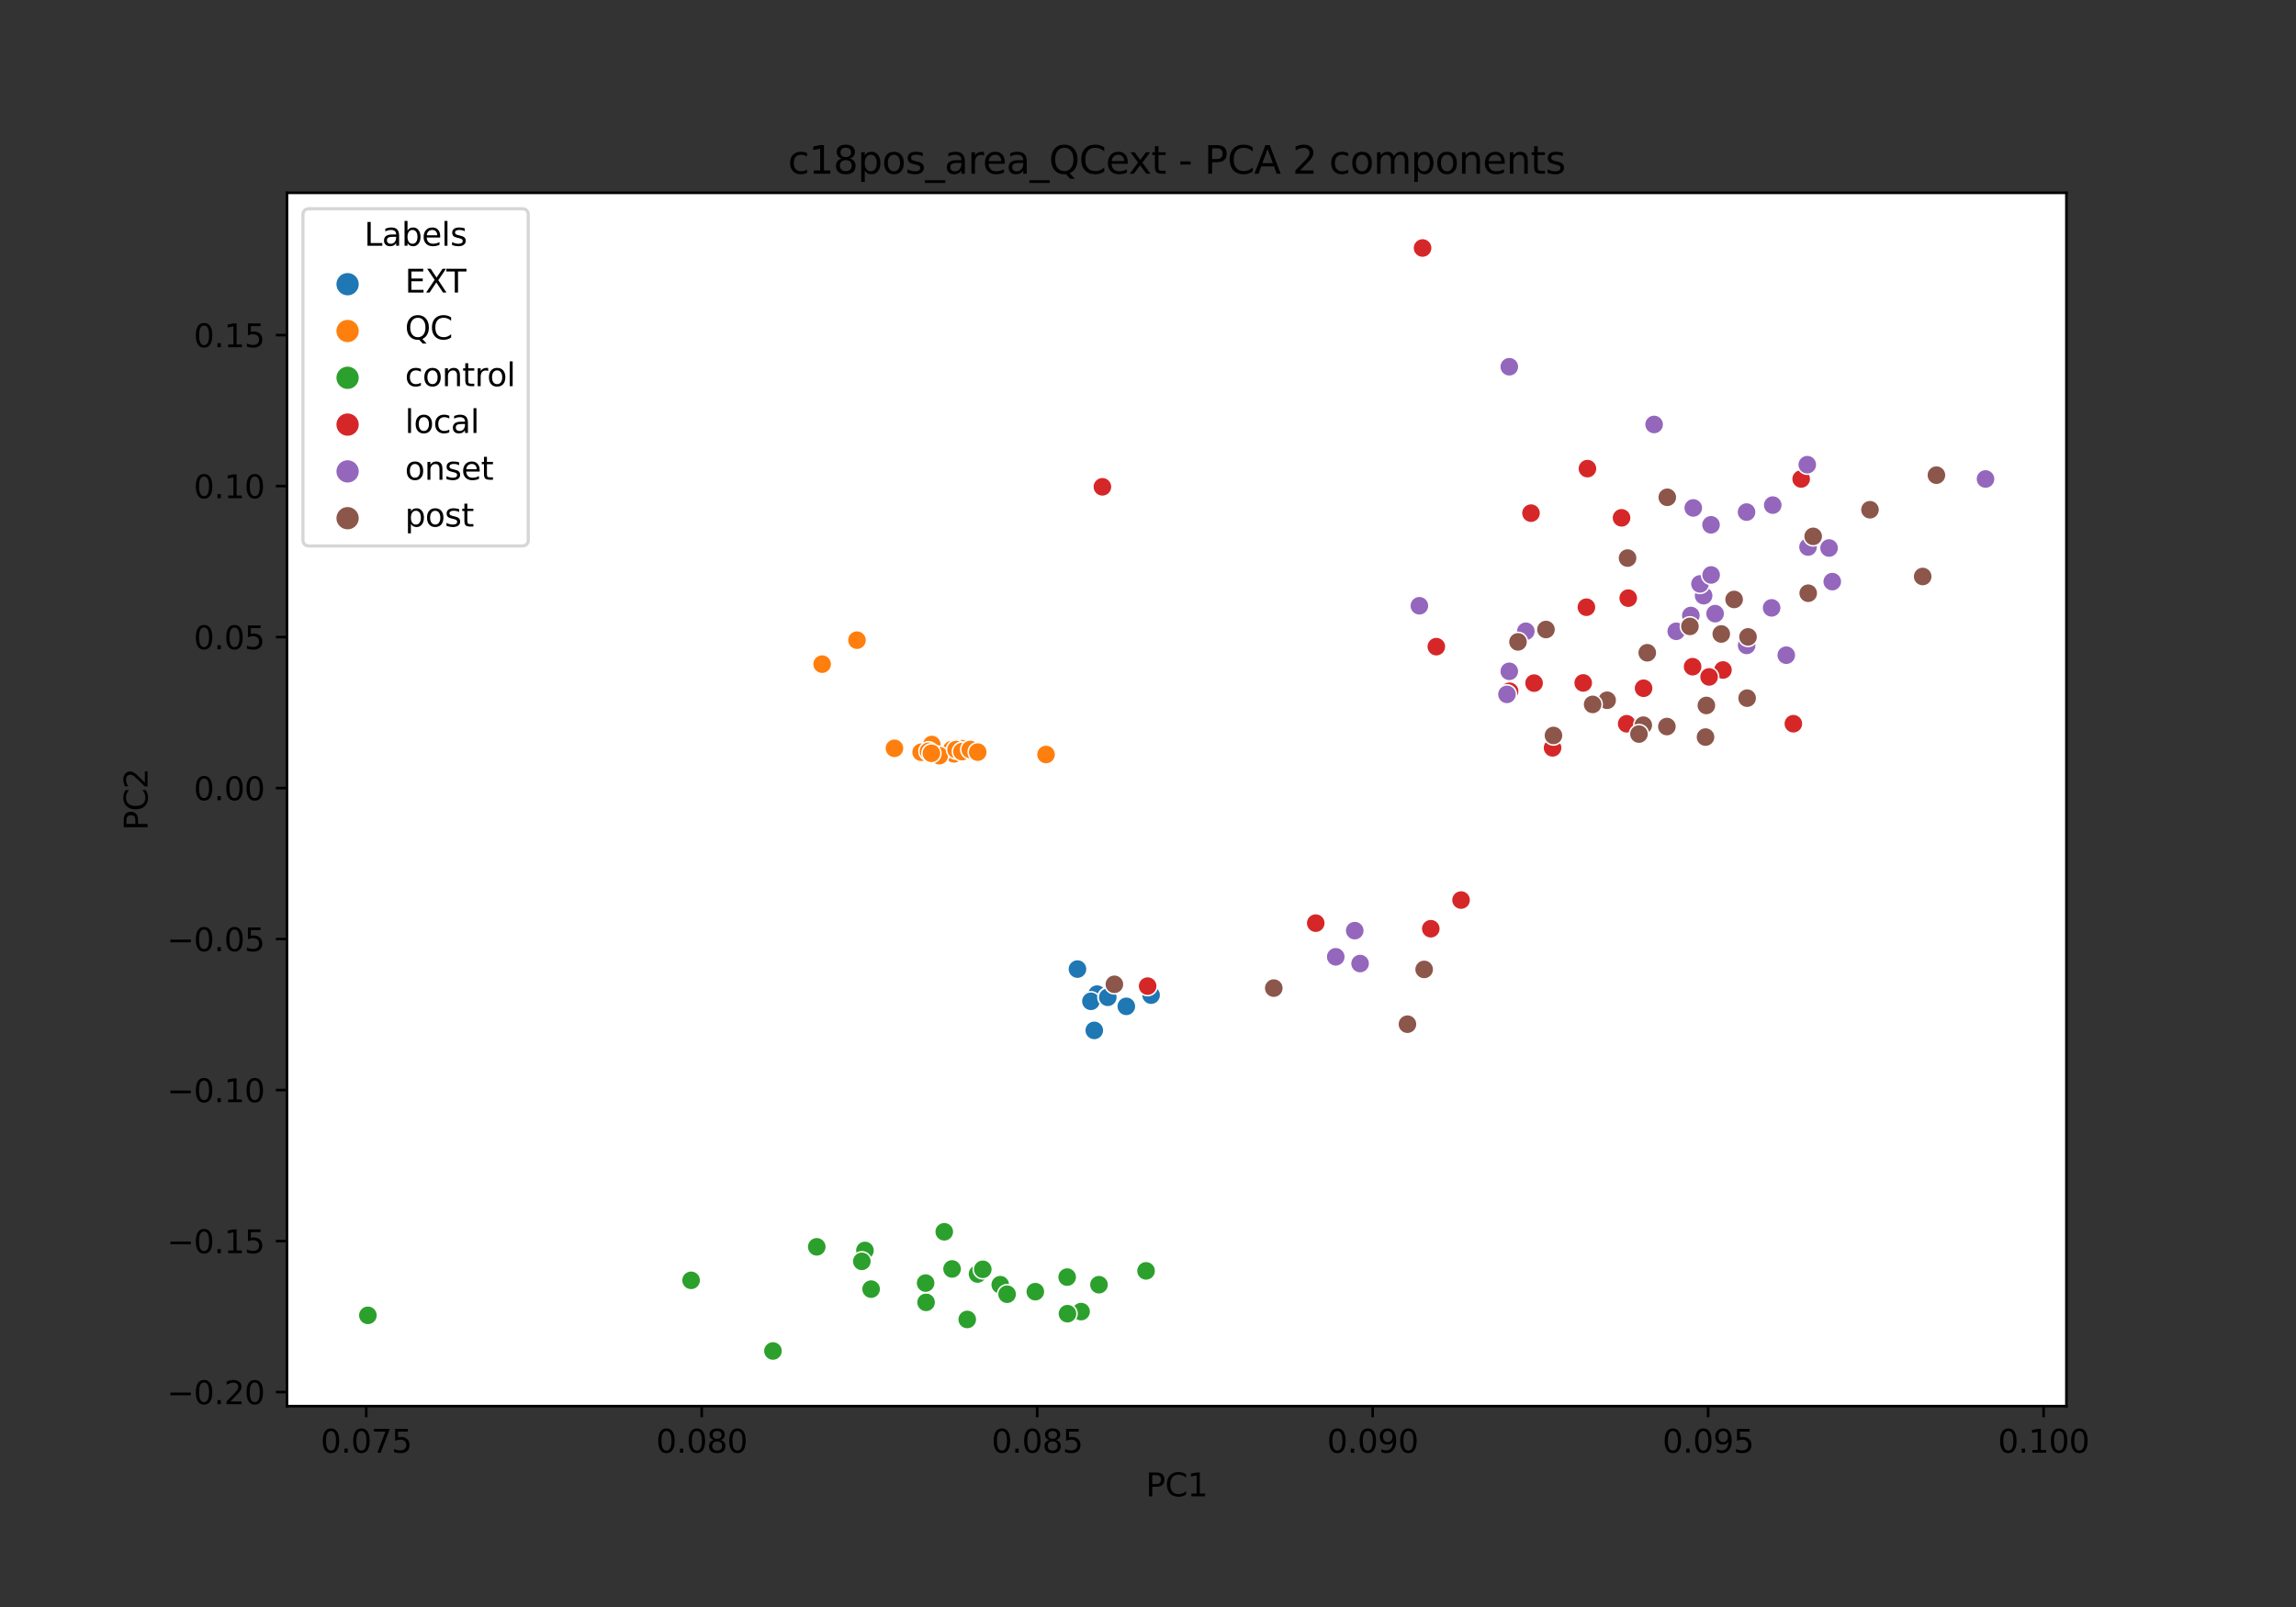 <?xml version="1.0" encoding="utf-8" standalone="no"?>
<!DOCTYPE svg PUBLIC "-//W3C//DTD SVG 1.1//EN"
  "http://www.w3.org/Graphics/SVG/1.1/DTD/svg11.dtd">
<svg xmlns:xlink="http://www.w3.org/1999/xlink" width="720pt" height="504pt" viewBox="0 0 720 504" xmlns="http://www.w3.org/2000/svg" version="1.1">
 <rect x="0" y="0" width="720" height="504" fill="#333333" stroke="none"/>
 <defs>
  <style type="text/css">*{stroke-linejoin: round; stroke-linecap: butt}</style>
 </defs>
 <g id="figure_1">
  <g id="patch_1">
   <path d="M 0 504 
L 720 504 
L 720 0 
L 0 0 
L 0 504 
z
" style="fill: none"/>
  </g>
  <g id="axes_1">
   <g id="patch_2">
    <path d="M 90 441 
L 648 441 
L 648 60.48 
L 90 60.48 
z
" style="fill: #ffffff"/>
   </g>
   <g id="PathCollection_1">
    <defs>
     <path id="C0_0_14ebc018fd" d="M 0 3 
C 0.796 3 1.559 2.684 2.121 2.121 
C 2.684 1.559 3 0.796 3 -0 
C 3 -0.796 2.684 -1.559 2.121 -2.121 
C 1.559 -2.684 0.796 -3 0 -3 
C -0.796 -3 -1.559 -2.684 -2.121 -2.121 
C -2.684 -1.559 -3 -0.796 -3 0 
C -3 0.796 -2.684 1.559 -2.121 2.121 
C -1.559 2.684 -0.796 3 0 3 
z
"/>
    </defs>
    <g clip-path="url(#p65957f9209)">
     <use xlink:href="#C0_0_14ebc018fd" x="344.031" y="311.785" style="fill: #1f77b4; stroke: #ffffff; stroke-width: 0.48"/>
    </g>
    <g clip-path="url(#p65957f9209)">
     <use xlink:href="#C0_0_14ebc018fd" x="353.202" y="315.619" style="fill: #1f77b4; stroke: #ffffff; stroke-width: 0.48"/>
    </g>
    <g clip-path="url(#p65957f9209)">
     <use xlink:href="#C0_0_14ebc018fd" x="360.968" y="312.101" style="fill: #1f77b4; stroke: #ffffff; stroke-width: 0.48"/>
    </g>
    <g clip-path="url(#p65957f9209)">
     <use xlink:href="#C0_0_14ebc018fd" x="342.102" y="314.039" style="fill: #1f77b4; stroke: #ffffff; stroke-width: 0.48"/>
    </g>
    <g clip-path="url(#p65957f9209)">
     <use xlink:href="#C0_0_14ebc018fd" x="343.155" y="323.162" style="fill: #1f77b4; stroke: #ffffff; stroke-width: 0.48"/>
    </g>
    <g clip-path="url(#p65957f9209)">
     <use xlink:href="#C0_0_14ebc018fd" x="347.288" y="312.755" style="fill: #1f77b4; stroke: #ffffff; stroke-width: 0.48"/>
    </g>
    <g clip-path="url(#p65957f9209)">
     <use xlink:href="#C0_0_14ebc018fd" x="337.881" y="303.931" style="fill: #1f77b4; stroke: #ffffff; stroke-width: 0.48"/>
    </g>
    <g clip-path="url(#p65957f9209)">
     <use xlink:href="#C0_0_14ebc018fd" x="347.389" y="312.778" style="fill: #1f77b4; stroke: #ffffff; stroke-width: 0.48"/>
    </g>
    <g clip-path="url(#p65957f9209)">
     <use xlink:href="#C0_0_14ebc018fd" x="298.457" y="235.075" style="fill: #ff7f0e; stroke: #ffffff; stroke-width: 0.48"/>
    </g>
    <g clip-path="url(#p65957f9209)">
     <use xlink:href="#C0_0_14ebc018fd" x="288.859" y="235.917" style="fill: #ff7f0e; stroke: #ffffff; stroke-width: 0.48"/>
    </g>
    <g clip-path="url(#p65957f9209)">
     <use xlink:href="#C0_0_14ebc018fd" x="292.203" y="233.504" style="fill: #ff7f0e; stroke: #ffffff; stroke-width: 0.48"/>
    </g>
    <g clip-path="url(#p65957f9209)">
     <use xlink:href="#C0_0_14ebc018fd" x="301.53" y="234.806" style="fill: #ff7f0e; stroke: #ffffff; stroke-width: 0.48"/>
    </g>
    <g clip-path="url(#p65957f9209)">
     <use xlink:href="#C0_0_14ebc018fd" x="280.488" y="234.691" style="fill: #ff7f0e; stroke: #ffffff; stroke-width: 0.48"/>
    </g>
    <g clip-path="url(#p65957f9209)">
     <use xlink:href="#C0_0_14ebc018fd" x="328.027" y="236.635" style="fill: #ff7f0e; stroke: #ffffff; stroke-width: 0.48"/>
    </g>
    <g clip-path="url(#p65957f9209)">
     <use xlink:href="#C0_0_14ebc018fd" x="291.158" y="235.627" style="fill: #ff7f0e; stroke: #ffffff; stroke-width: 0.48"/>
    </g>
    <g clip-path="url(#p65957f9209)">
     <use xlink:href="#C0_0_14ebc018fd" x="299.162" y="236.432" style="fill: #ff7f0e; stroke: #ffffff; stroke-width: 0.48"/>
    </g>
    <g clip-path="url(#p65957f9209)">
     <use xlink:href="#C0_0_14ebc018fd" x="268.74" y="200.775" style="fill: #ff7f0e; stroke: #ffffff; stroke-width: 0.48"/>
    </g>
    <g clip-path="url(#p65957f9209)">
     <use xlink:href="#C0_0_14ebc018fd" x="294.544" y="236.995" style="fill: #ff7f0e; stroke: #ffffff; stroke-width: 0.48"/>
    </g>
    <g clip-path="url(#p65957f9209)">
     <use xlink:href="#C0_0_14ebc018fd" x="299.811" y="235.086" style="fill: #ff7f0e; stroke: #ffffff; stroke-width: 0.48"/>
    </g>
    <g clip-path="url(#p65957f9209)">
     <use xlink:href="#C0_0_14ebc018fd" x="257.81" y="208.293" style="fill: #ff7f0e; stroke: #ffffff; stroke-width: 0.48"/>
    </g>
    <g clip-path="url(#p65957f9209)">
     <use xlink:href="#C0_0_14ebc018fd" x="301.655" y="235.724" style="fill: #ff7f0e; stroke: #ffffff; stroke-width: 0.48"/>
    </g>
    <g clip-path="url(#p65957f9209)">
     <use xlink:href="#C0_0_14ebc018fd" x="304.265" y="235.071" style="fill: #ff7f0e; stroke: #ffffff; stroke-width: 0.48"/>
    </g>
    <g clip-path="url(#p65957f9209)">
     <use xlink:href="#C0_0_14ebc018fd" x="306.602" y="235.886" style="fill: #ff7f0e; stroke: #ffffff; stroke-width: 0.48"/>
    </g>
    <g clip-path="url(#p65957f9209)">
     <use xlink:href="#C0_0_14ebc018fd" x="292.081" y="236.254" style="fill: #ff7f0e; stroke: #ffffff; stroke-width: 0.48"/>
    </g>
    <g clip-path="url(#p65957f9209)">
     <use xlink:href="#C0_0_14ebc018fd" x="290.405" y="408.454" style="fill: #2ca02c; stroke: #ffffff; stroke-width: 0.48"/>
    </g>
    <g clip-path="url(#p65957f9209)">
     <use xlink:href="#C0_0_14ebc018fd" x="290.264" y="402.41" style="fill: #2ca02c; stroke: #ffffff; stroke-width: 0.48"/>
    </g>
    <g clip-path="url(#p65957f9209)">
     <use xlink:href="#C0_0_14ebc018fd" x="339.018" y="411.354" style="fill: #2ca02c; stroke: #ffffff; stroke-width: 0.48"/>
    </g>
    <g clip-path="url(#p65957f9209)">
     <use xlink:href="#C0_0_14ebc018fd" x="313.666" y="402.919" style="fill: #2ca02c; stroke: #ffffff; stroke-width: 0.48"/>
    </g>
    <g clip-path="url(#p65957f9209)">
     <use xlink:href="#C0_0_14ebc018fd" x="359.388" y="398.581" style="fill: #2ca02c; stroke: #ffffff; stroke-width: 0.48"/>
    </g>
    <g clip-path="url(#p65957f9209)">
     <use xlink:href="#C0_0_14ebc018fd" x="344.622" y="402.921" style="fill: #2ca02c; stroke: #ffffff; stroke-width: 0.48"/>
    </g>
    <g clip-path="url(#p65957f9209)">
     <use xlink:href="#C0_0_14ebc018fd" x="242.389" y="423.704" style="fill: #2ca02c; stroke: #ffffff; stroke-width: 0.48"/>
    </g>
    <g clip-path="url(#p65957f9209)">
     <use xlink:href="#C0_0_14ebc018fd" x="303.316" y="413.818" style="fill: #2ca02c; stroke: #ffffff; stroke-width: 0.48"/>
    </g>
    <g clip-path="url(#p65957f9209)">
     <use xlink:href="#C0_0_14ebc018fd" x="306.54" y="399.557" style="fill: #2ca02c; stroke: #ffffff; stroke-width: 0.48"/>
    </g>
    <g clip-path="url(#p65957f9209)">
     <use xlink:href="#C0_0_14ebc018fd" x="296.109" y="386.323" style="fill: #2ca02c; stroke: #ffffff; stroke-width: 0.48"/>
    </g>
    <g clip-path="url(#p65957f9209)">
     <use xlink:href="#C0_0_14ebc018fd" x="115.364" y="412.529" style="fill: #2ca02c; stroke: #ffffff; stroke-width: 0.48"/>
    </g>
    <g clip-path="url(#p65957f9209)">
     <use xlink:href="#C0_0_14ebc018fd" x="271.234" y="392.177" style="fill: #2ca02c; stroke: #ffffff; stroke-width: 0.48"/>
    </g>
    <g clip-path="url(#p65957f9209)">
     <use xlink:href="#C0_0_14ebc018fd" x="256.131" y="391.042" style="fill: #2ca02c; stroke: #ffffff; stroke-width: 0.48"/>
    </g>
    <g clip-path="url(#p65957f9209)">
     <use xlink:href="#C0_0_14ebc018fd" x="273.169" y="404.305" style="fill: #2ca02c; stroke: #ffffff; stroke-width: 0.48"/>
    </g>
    <g clip-path="url(#p65957f9209)">
     <use xlink:href="#C0_0_14ebc018fd" x="334.651" y="400.536" style="fill: #2ca02c; stroke: #ffffff; stroke-width: 0.48"/>
    </g>
    <g clip-path="url(#p65957f9209)">
     <use xlink:href="#C0_0_14ebc018fd" x="315.816" y="405.897" style="fill: #2ca02c; stroke: #ffffff; stroke-width: 0.48"/>
    </g>
    <g clip-path="url(#p65957f9209)">
     <use xlink:href="#C0_0_14ebc018fd" x="216.723" y="401.547" style="fill: #2ca02c; stroke: #ffffff; stroke-width: 0.48"/>
    </g>
    <g clip-path="url(#p65957f9209)">
     <use xlink:href="#C0_0_14ebc018fd" x="270.262" y="395.592" style="fill: #2ca02c; stroke: #ffffff; stroke-width: 0.48"/>
    </g>
    <g clip-path="url(#p65957f9209)">
     <use xlink:href="#C0_0_14ebc018fd" x="308.189" y="398.094" style="fill: #2ca02c; stroke: #ffffff; stroke-width: 0.48"/>
    </g>
    <g clip-path="url(#p65957f9209)">
     <use xlink:href="#C0_0_14ebc018fd" x="298.56" y="397.972" style="fill: #2ca02c; stroke: #ffffff; stroke-width: 0.48"/>
    </g>
    <g clip-path="url(#p65957f9209)">
     <use xlink:href="#C0_0_14ebc018fd" x="324.664" y="405.102" style="fill: #2ca02c; stroke: #ffffff; stroke-width: 0.48"/>
    </g>
    <g clip-path="url(#p65957f9209)">
     <use xlink:href="#C0_0_14ebc018fd" x="334.749" y="412.008" style="fill: #2ca02c; stroke: #ffffff; stroke-width: 0.48"/>
    </g>
    <g clip-path="url(#p65957f9209)">
     <use xlink:href="#C0_0_14ebc018fd" x="515.408" y="215.853" style="fill: #d62728; stroke: #ffffff; stroke-width: 0.48"/>
    </g>
    <g clip-path="url(#p65957f9209)">
     <use xlink:href="#C0_0_14ebc018fd" x="510.105" y="226.992" style="fill: #d62728; stroke: #ffffff; stroke-width: 0.48"/>
    </g>
    <g clip-path="url(#p65957f9209)">
     <use xlink:href="#C0_0_14ebc018fd" x="486.865" y="234.544" style="fill: #d62728; stroke: #ffffff; stroke-width: 0.48"/>
    </g>
    <g clip-path="url(#p65957f9209)">
     <use xlink:href="#C0_0_14ebc018fd" x="473.394" y="216.796" style="fill: #d62728; stroke: #ffffff; stroke-width: 0.48"/>
    </g>
    <g clip-path="url(#p65957f9209)">
     <use xlink:href="#C0_0_14ebc018fd" x="497.482" y="190.436" style="fill: #d62728; stroke: #ffffff; stroke-width: 0.48"/>
    </g>
    <g clip-path="url(#p65957f9209)">
     <use xlink:href="#C0_0_14ebc018fd" x="564.824" y="150.216" style="fill: #d62728; stroke: #ffffff; stroke-width: 0.48"/>
    </g>
    <g clip-path="url(#p65957f9209)">
     <use xlink:href="#C0_0_14ebc018fd" x="481.07" y="214.247" style="fill: #d62728; stroke: #ffffff; stroke-width: 0.48"/>
    </g>
    <g clip-path="url(#p65957f9209)">
     <use xlink:href="#C0_0_14ebc018fd" x="530.783" y="209.094" style="fill: #d62728; stroke: #ffffff; stroke-width: 0.48"/>
    </g>
    <g clip-path="url(#p65957f9209)">
     <use xlink:href="#C0_0_14ebc018fd" x="510.593" y="187.59" style="fill: #d62728; stroke: #ffffff; stroke-width: 0.48"/>
    </g>
    <g clip-path="url(#p65957f9209)">
     <use xlink:href="#C0_0_14ebc018fd" x="562.379" y="226.976" style="fill: #d62728; stroke: #ffffff; stroke-width: 0.48"/>
    </g>
    <g clip-path="url(#p65957f9209)">
     <use xlink:href="#C0_0_14ebc018fd" x="448.681" y="291.273" style="fill: #d62728; stroke: #ffffff; stroke-width: 0.48"/>
    </g>
    <g clip-path="url(#p65957f9209)">
     <use xlink:href="#C0_0_14ebc018fd" x="458.169" y="282.283" style="fill: #d62728; stroke: #ffffff; stroke-width: 0.48"/>
    </g>
    <g clip-path="url(#p65957f9209)">
     <use xlink:href="#C0_0_14ebc018fd" x="359.886" y="309.273" style="fill: #d62728; stroke: #ffffff; stroke-width: 0.48"/>
    </g>
    <g clip-path="url(#p65957f9209)">
     <use xlink:href="#C0_0_14ebc018fd" x="345.7" y="152.681" style="fill: #d62728; stroke: #ffffff; stroke-width: 0.48"/>
    </g>
    <g clip-path="url(#p65957f9209)">
     <use xlink:href="#C0_0_14ebc018fd" x="450.416" y="202.809" style="fill: #d62728; stroke: #ffffff; stroke-width: 0.48"/>
    </g>
    <g clip-path="url(#p65957f9209)">
     <use xlink:href="#C0_0_14ebc018fd" x="412.601" y="289.523" style="fill: #d62728; stroke: #ffffff; stroke-width: 0.48"/>
    </g>
    <g clip-path="url(#p65957f9209)">
     <use xlink:href="#C0_0_14ebc018fd" x="540.303" y="210.125" style="fill: #d62728; stroke: #ffffff; stroke-width: 0.48"/>
    </g>
    <g clip-path="url(#p65957f9209)">
     <use xlink:href="#C0_0_14ebc018fd" x="446.1" y="77.776" style="fill: #d62728; stroke: #ffffff; stroke-width: 0.48"/>
    </g>
    <g clip-path="url(#p65957f9209)">
     <use xlink:href="#C0_0_14ebc018fd" x="535.958" y="212.298" style="fill: #d62728; stroke: #ffffff; stroke-width: 0.48"/>
    </g>
    <g clip-path="url(#p65957f9209)">
     <use xlink:href="#C0_0_14ebc018fd" x="497.801" y="146.972" style="fill: #d62728; stroke: #ffffff; stroke-width: 0.48"/>
    </g>
    <g clip-path="url(#p65957f9209)">
     <use xlink:href="#C0_0_14ebc018fd" x="508.496" y="162.406" style="fill: #d62728; stroke: #ffffff; stroke-width: 0.48"/>
    </g>
    <g clip-path="url(#p65957f9209)">
     <use xlink:href="#C0_0_14ebc018fd" x="480.104" y="160.934" style="fill: #d62728; stroke: #ffffff; stroke-width: 0.48"/>
    </g>
    <g clip-path="url(#p65957f9209)">
     <use xlink:href="#C0_0_14ebc018fd" x="496.478" y="214.183" style="fill: #d62728; stroke: #ffffff; stroke-width: 0.48"/>
    </g>
    <g clip-path="url(#p65957f9209)">
     <use xlink:href="#C0_0_14ebc018fd" x="530.23" y="193.035" style="fill: #9467bd; stroke: #ffffff; stroke-width: 0.48"/>
    </g>
    <g clip-path="url(#p65957f9209)">
     <use xlink:href="#C0_0_14ebc018fd" x="547.699" y="160.607" style="fill: #9467bd; stroke: #ffffff; stroke-width: 0.48"/>
    </g>
    <g clip-path="url(#p65957f9209)">
     <use xlink:href="#C0_0_14ebc018fd" x="574.577" y="182.412" style="fill: #9467bd; stroke: #ffffff; stroke-width: 0.48"/>
    </g>
    <g clip-path="url(#p65957f9209)">
     <use xlink:href="#C0_0_14ebc018fd" x="537.838" y="192.457" style="fill: #9467bd; stroke: #ffffff; stroke-width: 0.48"/>
    </g>
    <g clip-path="url(#p65957f9209)">
     <use xlink:href="#C0_0_14ebc018fd" x="566.976" y="171.569" style="fill: #9467bd; stroke: #ffffff; stroke-width: 0.48"/>
    </g>
    <g clip-path="url(#p65957f9209)">
     <use xlink:href="#C0_0_14ebc018fd" x="418.877" y="300.081" style="fill: #9467bd; stroke: #ffffff; stroke-width: 0.48"/>
    </g>
    <g clip-path="url(#p65957f9209)">
     <use xlink:href="#C0_0_14ebc018fd" x="622.636" y="150.222" style="fill: #9467bd; stroke: #ffffff; stroke-width: 0.48"/>
    </g>
    <g clip-path="url(#p65957f9209)">
     <use xlink:href="#C0_0_14ebc018fd" x="534.235" y="186.824" style="fill: #9467bd; stroke: #ffffff; stroke-width: 0.48"/>
    </g>
    <g clip-path="url(#p65957f9209)">
     <use xlink:href="#C0_0_14ebc018fd" x="530.992" y="159.298" style="fill: #9467bd; stroke: #ffffff; stroke-width: 0.48"/>
    </g>
    <g clip-path="url(#p65957f9209)">
     <use xlink:href="#C0_0_14ebc018fd" x="473.302" y="115.02" style="fill: #9467bd; stroke: #ffffff; stroke-width: 0.48"/>
    </g>
    <g clip-path="url(#p65957f9209)">
     <use xlink:href="#C0_0_14ebc018fd" x="473.297" y="210.54" style="fill: #9467bd; stroke: #ffffff; stroke-width: 0.48"/>
    </g>
    <g clip-path="url(#p65957f9209)">
     <use xlink:href="#C0_0_14ebc018fd" x="478.483" y="197.98" style="fill: #9467bd; stroke: #ffffff; stroke-width: 0.48"/>
    </g>
    <g clip-path="url(#p65957f9209)">
     <use xlink:href="#C0_0_14ebc018fd" x="533.09" y="183.131" style="fill: #9467bd; stroke: #ffffff; stroke-width: 0.48"/>
    </g>
    <g clip-path="url(#p65957f9209)">
     <use xlink:href="#C0_0_14ebc018fd" x="555.558" y="190.644" style="fill: #9467bd; stroke: #ffffff; stroke-width: 0.48"/>
    </g>
    <g clip-path="url(#p65957f9209)">
     <use xlink:href="#C0_0_14ebc018fd" x="424.83" y="291.872" style="fill: #9467bd; stroke: #ffffff; stroke-width: 0.48"/>
    </g>
    <g clip-path="url(#p65957f9209)">
     <use xlink:href="#C0_0_14ebc018fd" x="560.153" y="205.484" style="fill: #9467bd; stroke: #ffffff; stroke-width: 0.48"/>
    </g>
    <g clip-path="url(#p65957f9209)">
     <use xlink:href="#C0_0_14ebc018fd" x="525.649" y="197.993" style="fill: #9467bd; stroke: #ffffff; stroke-width: 0.48"/>
    </g>
    <g clip-path="url(#p65957f9209)">
     <use xlink:href="#C0_0_14ebc018fd" x="566.74" y="145.741" style="fill: #9467bd; stroke: #ffffff; stroke-width: 0.48"/>
    </g>
    <g clip-path="url(#p65957f9209)">
     <use xlink:href="#C0_0_14ebc018fd" x="518.711" y="133.127" style="fill: #9467bd; stroke: #ffffff; stroke-width: 0.48"/>
    </g>
    <g clip-path="url(#p65957f9209)">
     <use xlink:href="#C0_0_14ebc018fd" x="555.915" y="158.416" style="fill: #9467bd; stroke: #ffffff; stroke-width: 0.48"/>
    </g>
    <g clip-path="url(#p65957f9209)">
     <use xlink:href="#C0_0_14ebc018fd" x="536.56" y="164.599" style="fill: #9467bd; stroke: #ffffff; stroke-width: 0.48"/>
    </g>
    <g clip-path="url(#p65957f9209)">
     <use xlink:href="#C0_0_14ebc018fd" x="547.729" y="202.42" style="fill: #9467bd; stroke: #ffffff; stroke-width: 0.48"/>
    </g>
    <g clip-path="url(#p65957f9209)">
     <use xlink:href="#C0_0_14ebc018fd" x="426.509" y="302.195" style="fill: #9467bd; stroke: #ffffff; stroke-width: 0.48"/>
    </g>
    <g clip-path="url(#p65957f9209)">
     <use xlink:href="#C0_0_14ebc018fd" x="472.565" y="217.77" style="fill: #9467bd; stroke: #ffffff; stroke-width: 0.48"/>
    </g>
    <g clip-path="url(#p65957f9209)">
     <use xlink:href="#C0_0_14ebc018fd" x="445.1" y="189.987" style="fill: #9467bd; stroke: #ffffff; stroke-width: 0.48"/>
    </g>
    <g clip-path="url(#p65957f9209)">
     <use xlink:href="#C0_0_14ebc018fd" x="573.578" y="171.872" style="fill: #9467bd; stroke: #ffffff; stroke-width: 0.48"/>
    </g>
    <g clip-path="url(#p65957f9209)">
     <use xlink:href="#C0_0_14ebc018fd" x="536.592" y="180.323" style="fill: #9467bd; stroke: #ffffff; stroke-width: 0.48"/>
    </g>
    <g clip-path="url(#p65957f9209)">
     <use xlink:href="#C0_0_14ebc018fd" x="349.455" y="308.71" style="fill: #8c564b; stroke: #ffffff; stroke-width: 0.48"/>
    </g>
    <g clip-path="url(#p65957f9209)">
     <use xlink:href="#C0_0_14ebc018fd" x="543.801" y="188.008" style="fill: #8c564b; stroke: #ffffff; stroke-width: 0.48"/>
    </g>
    <g clip-path="url(#p65957f9209)">
     <use xlink:href="#C0_0_14ebc018fd" x="547.88" y="218.958" style="fill: #8c564b; stroke: #ffffff; stroke-width: 0.48"/>
    </g>
    <g clip-path="url(#p65957f9209)">
     <use xlink:href="#C0_0_14ebc018fd" x="522.841" y="155.966" style="fill: #8c564b; stroke: #ffffff; stroke-width: 0.48"/>
    </g>
    <g clip-path="url(#p65957f9209)">
     <use xlink:href="#C0_0_14ebc018fd" x="484.8" y="197.434" style="fill: #8c564b; stroke: #ffffff; stroke-width: 0.48"/>
    </g>
    <g clip-path="url(#p65957f9209)">
     <use xlink:href="#C0_0_14ebc018fd" x="568.591" y="168.218" style="fill: #8c564b; stroke: #ffffff; stroke-width: 0.48"/>
    </g>
    <g clip-path="url(#p65957f9209)">
     <use xlink:href="#C0_0_14ebc018fd" x="441.36" y="321.219" style="fill: #8c564b; stroke: #ffffff; stroke-width: 0.48"/>
    </g>
    <g clip-path="url(#p65957f9209)">
     <use xlink:href="#C0_0_14ebc018fd" x="510.384" y="175.025" style="fill: #8c564b; stroke: #ffffff; stroke-width: 0.48"/>
    </g>
    <g clip-path="url(#p65957f9209)">
     <use xlink:href="#C0_0_14ebc018fd" x="539.771" y="198.83" style="fill: #8c564b; stroke: #ffffff; stroke-width: 0.48"/>
    </g>
    <g clip-path="url(#p65957f9209)">
     <use xlink:href="#C0_0_14ebc018fd" x="503.974" y="219.621" style="fill: #8c564b; stroke: #ffffff; stroke-width: 0.48"/>
    </g>
    <g clip-path="url(#p65957f9209)">
     <use xlink:href="#C0_0_14ebc018fd" x="516.563" y="204.724" style="fill: #8c564b; stroke: #ffffff; stroke-width: 0.48"/>
    </g>
    <g clip-path="url(#p65957f9209)">
     <use xlink:href="#C0_0_14ebc018fd" x="548.162" y="199.749" style="fill: #8c564b; stroke: #ffffff; stroke-width: 0.48"/>
    </g>
    <g clip-path="url(#p65957f9209)">
     <use xlink:href="#C0_0_14ebc018fd" x="515.318" y="227.44" style="fill: #8c564b; stroke: #ffffff; stroke-width: 0.48"/>
    </g>
    <g clip-path="url(#p65957f9209)">
     <use xlink:href="#C0_0_14ebc018fd" x="567.034" y="186.048" style="fill: #8c564b; stroke: #ffffff; stroke-width: 0.48"/>
    </g>
    <g clip-path="url(#p65957f9209)">
     <use xlink:href="#C0_0_14ebc018fd" x="476.026" y="201.313" style="fill: #8c564b; stroke: #ffffff; stroke-width: 0.48"/>
    </g>
    <g clip-path="url(#p65957f9209)">
     <use xlink:href="#C0_0_14ebc018fd" x="607.237" y="149.024" style="fill: #8c564b; stroke: #ffffff; stroke-width: 0.48"/>
    </g>
    <g clip-path="url(#p65957f9209)">
     <use xlink:href="#C0_0_14ebc018fd" x="602.933" y="180.804" style="fill: #8c564b; stroke: #ffffff; stroke-width: 0.48"/>
    </g>
    <g clip-path="url(#p65957f9209)">
     <use xlink:href="#C0_0_14ebc018fd" x="529.941" y="196.454" style="fill: #8c564b; stroke: #ffffff; stroke-width: 0.48"/>
    </g>
    <g clip-path="url(#p65957f9209)">
     <use xlink:href="#C0_0_14ebc018fd" x="534.833" y="231.169" style="fill: #8c564b; stroke: #ffffff; stroke-width: 0.48"/>
    </g>
    <g clip-path="url(#p65957f9209)">
     <use xlink:href="#C0_0_14ebc018fd" x="535.099" y="221.25" style="fill: #8c564b; stroke: #ffffff; stroke-width: 0.48"/>
    </g>
    <g clip-path="url(#p65957f9209)">
     <use xlink:href="#C0_0_14ebc018fd" x="399.44" y="309.897" style="fill: #8c564b; stroke: #ffffff; stroke-width: 0.48"/>
    </g>
    <g clip-path="url(#p65957f9209)">
     <use xlink:href="#C0_0_14ebc018fd" x="522.719" y="227.864" style="fill: #8c564b; stroke: #ffffff; stroke-width: 0.48"/>
    </g>
    <g clip-path="url(#p65957f9209)">
     <use xlink:href="#C0_0_14ebc018fd" x="499.437" y="220.922" style="fill: #8c564b; stroke: #ffffff; stroke-width: 0.48"/>
    </g>
    <g clip-path="url(#p65957f9209)">
     <use xlink:href="#C0_0_14ebc018fd" x="586.405" y="159.871" style="fill: #8c564b; stroke: #ffffff; stroke-width: 0.48"/>
    </g>
    <g clip-path="url(#p65957f9209)">
     <use xlink:href="#C0_0_14ebc018fd" x="446.601" y="304.038" style="fill: #8c564b; stroke: #ffffff; stroke-width: 0.48"/>
    </g>
    <g clip-path="url(#p65957f9209)">
     <use xlink:href="#C0_0_14ebc018fd" x="513.958" y="230.218" style="fill: #8c564b; stroke: #ffffff; stroke-width: 0.48"/>
    </g>
    <g clip-path="url(#p65957f9209)">
     <use xlink:href="#C0_0_14ebc018fd" x="487.149" y="230.663" style="fill: #8c564b; stroke: #ffffff; stroke-width: 0.48"/>
    </g>
   </g>
   <g id="PathCollection_2"/>
   <g id="PathCollection_3"/>
   <g id="PathCollection_4"/>
   <g id="PathCollection_5"/>
   <g id="PathCollection_6"/>
   <g id="PathCollection_7"/>
   <g id="matplotlib.axis_1">
    <g id="xtick_1">
     <g id="line2d_1">
      <defs>
       <path id="m02bc84154e" d="M 0 0 
L 0 3.5 
" style="stroke: #000000; stroke-width: 0.8"/>
      </defs>
      <g>
       <use xlink:href="#m02bc84154e" x="114.853" y="441" style="stroke: #000000; stroke-width: 0.8"/>
      </g>
     </g>
     <g id="text_1">
      <!-- 0.075 -->
      <g transform="translate(100.539 455.598)scale(0.1 -0.1)">
       <defs>
        <path id="DejaVuSans-30" d="M 2034 4250 
Q 1547 4250 1301 3770 
Q 1056 3291 1056 2328 
Q 1056 1369 1301 889 
Q 1547 409 2034 409 
Q 2525 409 2770 889 
Q 3016 1369 3016 2328 
Q 3016 3291 2770 3770 
Q 2525 4250 2034 4250 
z
M 2034 4750 
Q 2819 4750 3233 4129 
Q 3647 3509 3647 2328 
Q 3647 1150 3233 529 
Q 2819 -91 2034 -91 
Q 1250 -91 836 529 
Q 422 1150 422 2328 
Q 422 3509 836 4129 
Q 1250 4750 2034 4750 
z
" transform="scale(0.016)"/>
        <path id="DejaVuSans-2e" d="M 684 794 
L 1344 794 
L 1344 0 
L 684 0 
L 684 794 
z
" transform="scale(0.016)"/>
        <path id="DejaVuSans-37" d="M 525 4666 
L 3525 4666 
L 3525 4397 
L 1831 0 
L 1172 0 
L 2766 4134 
L 525 4134 
L 525 4666 
z
" transform="scale(0.016)"/>
        <path id="DejaVuSans-35" d="M 691 4666 
L 3169 4666 
L 3169 4134 
L 1269 4134 
L 1269 2991 
Q 1406 3038 1543 3061 
Q 1681 3084 1819 3084 
Q 2600 3084 3056 2656 
Q 3513 2228 3513 1497 
Q 3513 744 3044 326 
Q 2575 -91 1722 -91 
Q 1428 -91 1123 -41 
Q 819 9 494 109 
L 494 744 
Q 775 591 1075 516 
Q 1375 441 1709 441 
Q 2250 441 2565 725 
Q 2881 1009 2881 1497 
Q 2881 1984 2565 2268 
Q 2250 2553 1709 2553 
Q 1456 2553 1204 2497 
Q 953 2441 691 2322 
L 691 4666 
z
" transform="scale(0.016)"/>
       </defs>
       <use xlink:href="#DejaVuSans-30"/>
       <use xlink:href="#DejaVuSans-2e" x="63.623"/>
       <use xlink:href="#DejaVuSans-30" x="95.41"/>
       <use xlink:href="#DejaVuSans-37" x="159.033"/>
       <use xlink:href="#DejaVuSans-35" x="222.656"/>
      </g>
     </g>
    </g>
    <g id="xtick_2">
     <g id="line2d_2">
      <g>
       <use xlink:href="#m02bc84154e" x="220.053" y="441" style="stroke: #000000; stroke-width: 0.8"/>
      </g>
     </g>
     <g id="text_2">
      <!-- 0.080 -->
      <g transform="translate(205.739 455.598)scale(0.1 -0.1)">
       <defs>
        <path id="DejaVuSans-38" d="M 2034 2216 
Q 1584 2216 1326 1975 
Q 1069 1734 1069 1313 
Q 1069 891 1326 650 
Q 1584 409 2034 409 
Q 2484 409 2743 651 
Q 3003 894 3003 1313 
Q 3003 1734 2745 1975 
Q 2488 2216 2034 2216 
z
M 1403 2484 
Q 997 2584 770 2862 
Q 544 3141 544 3541 
Q 544 4100 942 4425 
Q 1341 4750 2034 4750 
Q 2731 4750 3128 4425 
Q 3525 4100 3525 3541 
Q 3525 3141 3298 2862 
Q 3072 2584 2669 2484 
Q 3125 2378 3379 2068 
Q 3634 1759 3634 1313 
Q 3634 634 3220 271 
Q 2806 -91 2034 -91 
Q 1263 -91 848 271 
Q 434 634 434 1313 
Q 434 1759 690 2068 
Q 947 2378 1403 2484 
z
M 1172 3481 
Q 1172 3119 1398 2916 
Q 1625 2713 2034 2713 
Q 2441 2713 2670 2916 
Q 2900 3119 2900 3481 
Q 2900 3844 2670 4047 
Q 2441 4250 2034 4250 
Q 1625 4250 1398 4047 
Q 1172 3844 1172 3481 
z
" transform="scale(0.016)"/>
       </defs>
       <use xlink:href="#DejaVuSans-30"/>
       <use xlink:href="#DejaVuSans-2e" x="63.623"/>
       <use xlink:href="#DejaVuSans-30" x="95.41"/>
       <use xlink:href="#DejaVuSans-38" x="159.033"/>
       <use xlink:href="#DejaVuSans-30" x="222.656"/>
      </g>
     </g>
    </g>
    <g id="xtick_3">
     <g id="line2d_3">
      <g>
       <use xlink:href="#m02bc84154e" x="325.253" y="441" style="stroke: #000000; stroke-width: 0.8"/>
      </g>
     </g>
     <g id="text_3">
      <!-- 0.085 -->
      <g transform="translate(310.939 455.598)scale(0.1 -0.1)">
       <use xlink:href="#DejaVuSans-30"/>
       <use xlink:href="#DejaVuSans-2e" x="63.623"/>
       <use xlink:href="#DejaVuSans-30" x="95.41"/>
       <use xlink:href="#DejaVuSans-38" x="159.033"/>
       <use xlink:href="#DejaVuSans-35" x="222.656"/>
      </g>
     </g>
    </g>
    <g id="xtick_4">
     <g id="line2d_4">
      <g>
       <use xlink:href="#m02bc84154e" x="430.453" y="441" style="stroke: #000000; stroke-width: 0.8"/>
      </g>
     </g>
     <g id="text_4">
      <!-- 0.090 -->
      <g transform="translate(416.139 455.598)scale(0.1 -0.1)">
       <defs>
        <path id="DejaVuSans-39" d="M 703 97 
L 703 672 
Q 941 559 1184 500 
Q 1428 441 1663 441 
Q 2288 441 2617 861 
Q 2947 1281 2994 2138 
Q 2813 1869 2534 1725 
Q 2256 1581 1919 1581 
Q 1219 1581 811 2004 
Q 403 2428 403 3163 
Q 403 3881 828 4315 
Q 1253 4750 1959 4750 
Q 2769 4750 3195 4129 
Q 3622 3509 3622 2328 
Q 3622 1225 3098 567 
Q 2575 -91 1691 -91 
Q 1453 -91 1209 -44 
Q 966 3 703 97 
z
M 1959 2075 
Q 2384 2075 2632 2365 
Q 2881 2656 2881 3163 
Q 2881 3666 2632 3958 
Q 2384 4250 1959 4250 
Q 1534 4250 1286 3958 
Q 1038 3666 1038 3163 
Q 1038 2656 1286 2365 
Q 1534 2075 1959 2075 
z
" transform="scale(0.016)"/>
       </defs>
       <use xlink:href="#DejaVuSans-30"/>
       <use xlink:href="#DejaVuSans-2e" x="63.623"/>
       <use xlink:href="#DejaVuSans-30" x="95.41"/>
       <use xlink:href="#DejaVuSans-39" x="159.033"/>
       <use xlink:href="#DejaVuSans-30" x="222.656"/>
      </g>
     </g>
    </g>
    <g id="xtick_5">
     <g id="line2d_5">
      <g>
       <use xlink:href="#m02bc84154e" x="535.653" y="441" style="stroke: #000000; stroke-width: 0.8"/>
      </g>
     </g>
     <g id="text_5">
      <!-- 0.095 -->
      <g transform="translate(521.339 455.598)scale(0.1 -0.1)">
       <use xlink:href="#DejaVuSans-30"/>
       <use xlink:href="#DejaVuSans-2e" x="63.623"/>
       <use xlink:href="#DejaVuSans-30" x="95.41"/>
       <use xlink:href="#DejaVuSans-39" x="159.033"/>
       <use xlink:href="#DejaVuSans-35" x="222.656"/>
      </g>
     </g>
    </g>
    <g id="xtick_6">
     <g id="line2d_6">
      <g>
       <use xlink:href="#m02bc84154e" x="640.853" y="441" style="stroke: #000000; stroke-width: 0.8"/>
      </g>
     </g>
     <g id="text_6">
      <!-- 0.100 -->
      <g transform="translate(626.539 455.598)scale(0.1 -0.1)">
       <defs>
        <path id="DejaVuSans-31" d="M 794 531 
L 1825 531 
L 1825 4091 
L 703 3866 
L 703 4441 
L 1819 4666 
L 2450 4666 
L 2450 531 
L 3481 531 
L 3481 0 
L 794 0 
L 794 531 
z
" transform="scale(0.016)"/>
       </defs>
       <use xlink:href="#DejaVuSans-30"/>
       <use xlink:href="#DejaVuSans-2e" x="63.623"/>
       <use xlink:href="#DejaVuSans-31" x="95.41"/>
       <use xlink:href="#DejaVuSans-30" x="159.033"/>
       <use xlink:href="#DejaVuSans-30" x="222.656"/>
      </g>
     </g>
    </g>
    <g id="text_7">
     <!-- PC1 -->
     <g transform="translate(359.312 469.277)scale(0.1 -0.1)">
      <defs>
       <path id="DejaVuSans-50" d="M 1259 4147 
L 1259 2394 
L 2053 2394 
Q 2494 2394 2734 2622 
Q 2975 2850 2975 3272 
Q 2975 3691 2734 3919 
Q 2494 4147 2053 4147 
L 1259 4147 
z
M 628 4666 
L 2053 4666 
Q 2838 4666 3239 4311 
Q 3641 3956 3641 3272 
Q 3641 2581 3239 2228 
Q 2838 1875 2053 1875 
L 1259 1875 
L 1259 0 
L 628 0 
L 628 4666 
z
" transform="scale(0.016)"/>
       <path id="DejaVuSans-43" d="M 4122 4306 
L 4122 3641 
Q 3803 3938 3442 4084 
Q 3081 4231 2675 4231 
Q 1875 4231 1450 3742 
Q 1025 3253 1025 2328 
Q 1025 1406 1450 917 
Q 1875 428 2675 428 
Q 3081 428 3442 575 
Q 3803 722 4122 1019 
L 4122 359 
Q 3791 134 3420 21 
Q 3050 -91 2638 -91 
Q 1578 -91 968 557 
Q 359 1206 359 2328 
Q 359 3453 968 4101 
Q 1578 4750 2638 4750 
Q 3056 4750 3426 4639 
Q 3797 4528 4122 4306 
z
" transform="scale(0.016)"/>
      </defs>
      <use xlink:href="#DejaVuSans-50"/>
      <use xlink:href="#DejaVuSans-43" x="60.303"/>
      <use xlink:href="#DejaVuSans-31" x="130.127"/>
     </g>
    </g>
   </g>
   <g id="matplotlib.axis_2">
    <g id="ytick_1">
     <g id="line2d_7">
      <defs>
       <path id="m45e2050caa" d="M 0 0 
L -3.5 0 
" style="stroke: #000000; stroke-width: 0.8"/>
      </defs>
      <g>
       <use xlink:href="#m45e2050caa" x="90" y="436.588" style="stroke: #000000; stroke-width: 0.8"/>
      </g>
     </g>
     <g id="text_8">
      <!-- −0.20 -->
      <g transform="translate(52.355 440.387)scale(0.1 -0.1)">
       <defs>
        <path id="DejaVuSans-2212" d="M 678 2272 
L 4684 2272 
L 4684 1741 
L 678 1741 
L 678 2272 
z
" transform="scale(0.016)"/>
        <path id="DejaVuSans-32" d="M 1228 531 
L 3431 531 
L 3431 0 
L 469 0 
L 469 531 
Q 828 903 1448 1529 
Q 2069 2156 2228 2338 
Q 2531 2678 2651 2914 
Q 2772 3150 2772 3378 
Q 2772 3750 2511 3984 
Q 2250 4219 1831 4219 
Q 1534 4219 1204 4116 
Q 875 4013 500 3803 
L 500 4441 
Q 881 4594 1212 4672 
Q 1544 4750 1819 4750 
Q 2544 4750 2975 4387 
Q 3406 4025 3406 3419 
Q 3406 3131 3298 2873 
Q 3191 2616 2906 2266 
Q 2828 2175 2409 1742 
Q 1991 1309 1228 531 
z
" transform="scale(0.016)"/>
       </defs>
       <use xlink:href="#DejaVuSans-2212"/>
       <use xlink:href="#DejaVuSans-30" x="83.789"/>
       <use xlink:href="#DejaVuSans-2e" x="147.412"/>
       <use xlink:href="#DejaVuSans-32" x="179.199"/>
       <use xlink:href="#DejaVuSans-30" x="242.822"/>
      </g>
     </g>
    </g>
    <g id="ytick_2">
     <g id="line2d_8">
      <g>
       <use xlink:href="#m45e2050caa" x="90" y="389.232" style="stroke: #000000; stroke-width: 0.8"/>
      </g>
     </g>
     <g id="text_9">
      <!-- −0.15 -->
      <g transform="translate(52.355 393.031)scale(0.1 -0.1)">
       <use xlink:href="#DejaVuSans-2212"/>
       <use xlink:href="#DejaVuSans-30" x="83.789"/>
       <use xlink:href="#DejaVuSans-2e" x="147.412"/>
       <use xlink:href="#DejaVuSans-31" x="179.199"/>
       <use xlink:href="#DejaVuSans-35" x="242.822"/>
      </g>
     </g>
    </g>
    <g id="ytick_3">
     <g id="line2d_9">
      <g>
       <use xlink:href="#m45e2050caa" x="90" y="341.876" style="stroke: #000000; stroke-width: 0.8"/>
      </g>
     </g>
     <g id="text_10">
      <!-- −0.10 -->
      <g transform="translate(52.355 345.675)scale(0.1 -0.1)">
       <use xlink:href="#DejaVuSans-2212"/>
       <use xlink:href="#DejaVuSans-30" x="83.789"/>
       <use xlink:href="#DejaVuSans-2e" x="147.412"/>
       <use xlink:href="#DejaVuSans-31" x="179.199"/>
       <use xlink:href="#DejaVuSans-30" x="242.822"/>
      </g>
     </g>
    </g>
    <g id="ytick_4">
     <g id="line2d_10">
      <g>
       <use xlink:href="#m45e2050caa" x="90" y="294.52" style="stroke: #000000; stroke-width: 0.8"/>
      </g>
     </g>
     <g id="text_11">
      <!-- −0.05 -->
      <g transform="translate(52.355 298.319)scale(0.1 -0.1)">
       <use xlink:href="#DejaVuSans-2212"/>
       <use xlink:href="#DejaVuSans-30" x="83.789"/>
       <use xlink:href="#DejaVuSans-2e" x="147.412"/>
       <use xlink:href="#DejaVuSans-30" x="179.199"/>
       <use xlink:href="#DejaVuSans-35" x="242.822"/>
      </g>
     </g>
    </g>
    <g id="ytick_5">
     <g id="line2d_11">
      <g>
       <use xlink:href="#m45e2050caa" x="90" y="247.164" style="stroke: #000000; stroke-width: 0.8"/>
      </g>
     </g>
     <g id="text_12">
      <!-- 0.00 -->
      <g transform="translate(60.734 250.963)scale(0.1 -0.1)">
       <use xlink:href="#DejaVuSans-30"/>
       <use xlink:href="#DejaVuSans-2e" x="63.623"/>
       <use xlink:href="#DejaVuSans-30" x="95.41"/>
       <use xlink:href="#DejaVuSans-30" x="159.033"/>
      </g>
     </g>
    </g>
    <g id="ytick_6">
     <g id="line2d_12">
      <g>
       <use xlink:href="#m45e2050caa" x="90" y="199.808" style="stroke: #000000; stroke-width: 0.8"/>
      </g>
     </g>
     <g id="text_13">
      <!-- 0.05 -->
      <g transform="translate(60.734 203.608)scale(0.1 -0.1)">
       <use xlink:href="#DejaVuSans-30"/>
       <use xlink:href="#DejaVuSans-2e" x="63.623"/>
       <use xlink:href="#DejaVuSans-30" x="95.41"/>
       <use xlink:href="#DejaVuSans-35" x="159.033"/>
      </g>
     </g>
    </g>
    <g id="ytick_7">
     <g id="line2d_13">
      <g>
       <use xlink:href="#m45e2050caa" x="90" y="152.452" style="stroke: #000000; stroke-width: 0.8"/>
      </g>
     </g>
     <g id="text_14">
      <!-- 0.10 -->
      <g transform="translate(60.734 156.252)scale(0.1 -0.1)">
       <use xlink:href="#DejaVuSans-30"/>
       <use xlink:href="#DejaVuSans-2e" x="63.623"/>
       <use xlink:href="#DejaVuSans-31" x="95.41"/>
       <use xlink:href="#DejaVuSans-30" x="159.033"/>
      </g>
     </g>
    </g>
    <g id="ytick_8">
     <g id="line2d_14">
      <g>
       <use xlink:href="#m45e2050caa" x="90" y="105.096" style="stroke: #000000; stroke-width: 0.8"/>
      </g>
     </g>
     <g id="text_15">
      <!-- 0.15 -->
      <g transform="translate(60.734 108.896)scale(0.1 -0.1)">
       <use xlink:href="#DejaVuSans-30"/>
       <use xlink:href="#DejaVuSans-2e" x="63.623"/>
       <use xlink:href="#DejaVuSans-31" x="95.41"/>
       <use xlink:href="#DejaVuSans-35" x="159.033"/>
      </g>
     </g>
    </g>
    <g id="text_16">
     <!-- PC2 -->
     <g transform="translate(46.275 260.428)rotate(-90)scale(0.1 -0.1)">
      <use xlink:href="#DejaVuSans-50"/>
      <use xlink:href="#DejaVuSans-43" x="60.303"/>
      <use xlink:href="#DejaVuSans-32" x="130.127"/>
     </g>
    </g>
   </g>
   <g id="patch_3">
    <path d="M 90 441 
L 90 60.48 
" style="fill: none; stroke: #000000; stroke-width: 0.8; stroke-linejoin: miter; stroke-linecap: square"/>
   </g>
   <g id="patch_4">
    <path d="M 648 441 
L 648 60.48 
" style="fill: none; stroke: #000000; stroke-width: 0.8; stroke-linejoin: miter; stroke-linecap: square"/>
   </g>
   <g id="patch_5">
    <path d="M 90 441 
L 648 441 
" style="fill: none; stroke: #000000; stroke-width: 0.8; stroke-linejoin: miter; stroke-linecap: square"/>
   </g>
   <g id="patch_6">
    <path d="M 90 60.48 
L 648 60.48 
" style="fill: none; stroke: #000000; stroke-width: 0.8; stroke-linejoin: miter; stroke-linecap: square"/>
   </g>
   <g id="text_17">
    <!-- c18pos_area_QCext - PCA 2 components -->
    <g transform="translate(247.088 54.48)scale(0.12 -0.12)">
     <defs>
      <path id="DejaVuSans-63" d="M 3122 3366 
L 3122 2828 
Q 2878 2963 2633 3030 
Q 2388 3097 2138 3097 
Q 1578 3097 1268 2742 
Q 959 2388 959 1747 
Q 959 1106 1268 751 
Q 1578 397 2138 397 
Q 2388 397 2633 464 
Q 2878 531 3122 666 
L 3122 134 
Q 2881 22 2623 -34 
Q 2366 -91 2075 -91 
Q 1284 -91 818 406 
Q 353 903 353 1747 
Q 353 2603 823 3093 
Q 1294 3584 2113 3584 
Q 2378 3584 2631 3529 
Q 2884 3475 3122 3366 
z
" transform="scale(0.016)"/>
      <path id="DejaVuSans-70" d="M 1159 525 
L 1159 -1331 
L 581 -1331 
L 581 3500 
L 1159 3500 
L 1159 2969 
Q 1341 3281 1617 3432 
Q 1894 3584 2278 3584 
Q 2916 3584 3314 3078 
Q 3713 2572 3713 1747 
Q 3713 922 3314 415 
Q 2916 -91 2278 -91 
Q 1894 -91 1617 61 
Q 1341 213 1159 525 
z
M 3116 1747 
Q 3116 2381 2855 2742 
Q 2594 3103 2138 3103 
Q 1681 3103 1420 2742 
Q 1159 2381 1159 1747 
Q 1159 1113 1420 752 
Q 1681 391 2138 391 
Q 2594 391 2855 752 
Q 3116 1113 3116 1747 
z
" transform="scale(0.016)"/>
      <path id="DejaVuSans-6f" d="M 1959 3097 
Q 1497 3097 1228 2736 
Q 959 2375 959 1747 
Q 959 1119 1226 758 
Q 1494 397 1959 397 
Q 2419 397 2687 759 
Q 2956 1122 2956 1747 
Q 2956 2369 2687 2733 
Q 2419 3097 1959 3097 
z
M 1959 3584 
Q 2709 3584 3137 3096 
Q 3566 2609 3566 1747 
Q 3566 888 3137 398 
Q 2709 -91 1959 -91 
Q 1206 -91 779 398 
Q 353 888 353 1747 
Q 353 2609 779 3096 
Q 1206 3584 1959 3584 
z
" transform="scale(0.016)"/>
      <path id="DejaVuSans-73" d="M 2834 3397 
L 2834 2853 
Q 2591 2978 2328 3040 
Q 2066 3103 1784 3103 
Q 1356 3103 1142 2972 
Q 928 2841 928 2578 
Q 928 2378 1081 2264 
Q 1234 2150 1697 2047 
L 1894 2003 
Q 2506 1872 2764 1633 
Q 3022 1394 3022 966 
Q 3022 478 2636 193 
Q 2250 -91 1575 -91 
Q 1294 -91 989 -36 
Q 684 19 347 128 
L 347 722 
Q 666 556 975 473 
Q 1284 391 1588 391 
Q 1994 391 2212 530 
Q 2431 669 2431 922 
Q 2431 1156 2273 1281 
Q 2116 1406 1581 1522 
L 1381 1569 
Q 847 1681 609 1914 
Q 372 2147 372 2553 
Q 372 3047 722 3315 
Q 1072 3584 1716 3584 
Q 2034 3584 2315 3537 
Q 2597 3491 2834 3397 
z
" transform="scale(0.016)"/>
      <path id="DejaVuSans-5f" d="M 3263 -1063 
L 3263 -1509 
L -63 -1509 
L -63 -1063 
L 3263 -1063 
z
" transform="scale(0.016)"/>
      <path id="DejaVuSans-61" d="M 2194 1759 
Q 1497 1759 1228 1600 
Q 959 1441 959 1056 
Q 959 750 1161 570 
Q 1363 391 1709 391 
Q 2188 391 2477 730 
Q 2766 1069 2766 1631 
L 2766 1759 
L 2194 1759 
z
M 3341 1997 
L 3341 0 
L 2766 0 
L 2766 531 
Q 2569 213 2275 61 
Q 1981 -91 1556 -91 
Q 1019 -91 701 211 
Q 384 513 384 1019 
Q 384 1609 779 1909 
Q 1175 2209 1959 2209 
L 2766 2209 
L 2766 2266 
Q 2766 2663 2505 2880 
Q 2244 3097 1772 3097 
Q 1472 3097 1187 3025 
Q 903 2953 641 2809 
L 641 3341 
Q 956 3463 1253 3523 
Q 1550 3584 1831 3584 
Q 2591 3584 2966 3190 
Q 3341 2797 3341 1997 
z
" transform="scale(0.016)"/>
      <path id="DejaVuSans-72" d="M 2631 2963 
Q 2534 3019 2420 3045 
Q 2306 3072 2169 3072 
Q 1681 3072 1420 2755 
Q 1159 2438 1159 1844 
L 1159 0 
L 581 0 
L 581 3500 
L 1159 3500 
L 1159 2956 
Q 1341 3275 1631 3429 
Q 1922 3584 2338 3584 
Q 2397 3584 2469 3576 
Q 2541 3569 2628 3553 
L 2631 2963 
z
" transform="scale(0.016)"/>
      <path id="DejaVuSans-65" d="M 3597 1894 
L 3597 1613 
L 953 1613 
Q 991 1019 1311 708 
Q 1631 397 2203 397 
Q 2534 397 2845 478 
Q 3156 559 3463 722 
L 3463 178 
Q 3153 47 2828 -22 
Q 2503 -91 2169 -91 
Q 1331 -91 842 396 
Q 353 884 353 1716 
Q 353 2575 817 3079 
Q 1281 3584 2069 3584 
Q 2775 3584 3186 3129 
Q 3597 2675 3597 1894 
z
M 3022 2063 
Q 3016 2534 2758 2815 
Q 2500 3097 2075 3097 
Q 1594 3097 1305 2825 
Q 1016 2553 972 2059 
L 3022 2063 
z
" transform="scale(0.016)"/>
      <path id="DejaVuSans-51" d="M 2522 4238 
Q 1834 4238 1429 3725 
Q 1025 3213 1025 2328 
Q 1025 1447 1429 934 
Q 1834 422 2522 422 
Q 3209 422 3611 934 
Q 4013 1447 4013 2328 
Q 4013 3213 3611 3725 
Q 3209 4238 2522 4238 
z
M 3406 84 
L 4238 -825 
L 3475 -825 
L 2784 -78 
Q 2681 -84 2626 -87 
Q 2572 -91 2522 -91 
Q 1538 -91 948 567 
Q 359 1225 359 2328 
Q 359 3434 948 4092 
Q 1538 4750 2522 4750 
Q 3503 4750 4090 4092 
Q 4678 3434 4678 2328 
Q 4678 1516 4351 937 
Q 4025 359 3406 84 
z
" transform="scale(0.016)"/>
      <path id="DejaVuSans-78" d="M 3513 3500 
L 2247 1797 
L 3578 0 
L 2900 0 
L 1881 1375 
L 863 0 
L 184 0 
L 1544 1831 
L 300 3500 
L 978 3500 
L 1906 2253 
L 2834 3500 
L 3513 3500 
z
" transform="scale(0.016)"/>
      <path id="DejaVuSans-74" d="M 1172 4494 
L 1172 3500 
L 2356 3500 
L 2356 3053 
L 1172 3053 
L 1172 1153 
Q 1172 725 1289 603 
Q 1406 481 1766 481 
L 2356 481 
L 2356 0 
L 1766 0 
Q 1100 0 847 248 
Q 594 497 594 1153 
L 594 3053 
L 172 3053 
L 172 3500 
L 594 3500 
L 594 4494 
L 1172 4494 
z
" transform="scale(0.016)"/>
      <path id="DejaVuSans-20" transform="scale(0.016)"/>
      <path id="DejaVuSans-2d" d="M 313 2009 
L 1997 2009 
L 1997 1497 
L 313 1497 
L 313 2009 
z
" transform="scale(0.016)"/>
      <path id="DejaVuSans-41" d="M 2188 4044 
L 1331 1722 
L 3047 1722 
L 2188 4044 
z
M 1831 4666 
L 2547 4666 
L 4325 0 
L 3669 0 
L 3244 1197 
L 1141 1197 
L 716 0 
L 50 0 
L 1831 4666 
z
" transform="scale(0.016)"/>
      <path id="DejaVuSans-6d" d="M 3328 2828 
Q 3544 3216 3844 3400 
Q 4144 3584 4550 3584 
Q 5097 3584 5394 3201 
Q 5691 2819 5691 2113 
L 5691 0 
L 5113 0 
L 5113 2094 
Q 5113 2597 4934 2840 
Q 4756 3084 4391 3084 
Q 3944 3084 3684 2787 
Q 3425 2491 3425 1978 
L 3425 0 
L 2847 0 
L 2847 2094 
Q 2847 2600 2669 2842 
Q 2491 3084 2119 3084 
Q 1678 3084 1418 2786 
Q 1159 2488 1159 1978 
L 1159 0 
L 581 0 
L 581 3500 
L 1159 3500 
L 1159 2956 
Q 1356 3278 1631 3431 
Q 1906 3584 2284 3584 
Q 2666 3584 2933 3390 
Q 3200 3197 3328 2828 
z
" transform="scale(0.016)"/>
      <path id="DejaVuSans-6e" d="M 3513 2113 
L 3513 0 
L 2938 0 
L 2938 2094 
Q 2938 2591 2744 2837 
Q 2550 3084 2163 3084 
Q 1697 3084 1428 2787 
Q 1159 2491 1159 1978 
L 1159 0 
L 581 0 
L 581 3500 
L 1159 3500 
L 1159 2956 
Q 1366 3272 1645 3428 
Q 1925 3584 2291 3584 
Q 2894 3584 3203 3211 
Q 3513 2838 3513 2113 
z
" transform="scale(0.016)"/>
     </defs>
     <use xlink:href="#DejaVuSans-63"/>
     <use xlink:href="#DejaVuSans-31" x="54.98"/>
     <use xlink:href="#DejaVuSans-38" x="118.604"/>
     <use xlink:href="#DejaVuSans-70" x="182.227"/>
     <use xlink:href="#DejaVuSans-6f" x="245.703"/>
     <use xlink:href="#DejaVuSans-73" x="306.885"/>
     <use xlink:href="#DejaVuSans-5f" x="358.984"/>
     <use xlink:href="#DejaVuSans-61" x="408.984"/>
     <use xlink:href="#DejaVuSans-72" x="470.264"/>
     <use xlink:href="#DejaVuSans-65" x="509.127"/>
     <use xlink:href="#DejaVuSans-61" x="570.65"/>
     <use xlink:href="#DejaVuSans-5f" x="631.93"/>
     <use xlink:href="#DejaVuSans-51" x="681.93"/>
     <use xlink:href="#DejaVuSans-43" x="760.641"/>
     <use xlink:href="#DejaVuSans-65" x="830.465"/>
     <use xlink:href="#DejaVuSans-78" x="890.238"/>
     <use xlink:href="#DejaVuSans-74" x="949.418"/>
     <use xlink:href="#DejaVuSans-20" x="988.627"/>
     <use xlink:href="#DejaVuSans-2d" x="1020.414"/>
     <use xlink:href="#DejaVuSans-20" x="1056.498"/>
     <use xlink:href="#DejaVuSans-50" x="1088.285"/>
     <use xlink:href="#DejaVuSans-43" x="1148.588"/>
     <use xlink:href="#DejaVuSans-41" x="1218.412"/>
     <use xlink:href="#DejaVuSans-20" x="1286.82"/>
     <use xlink:href="#DejaVuSans-32" x="1318.607"/>
     <use xlink:href="#DejaVuSans-20" x="1382.23"/>
     <use xlink:href="#DejaVuSans-63" x="1414.018"/>
     <use xlink:href="#DejaVuSans-6f" x="1468.998"/>
     <use xlink:href="#DejaVuSans-6d" x="1530.18"/>
     <use xlink:href="#DejaVuSans-70" x="1627.592"/>
     <use xlink:href="#DejaVuSans-6f" x="1691.068"/>
     <use xlink:href="#DejaVuSans-6e" x="1752.25"/>
     <use xlink:href="#DejaVuSans-65" x="1815.629"/>
     <use xlink:href="#DejaVuSans-6e" x="1877.152"/>
     <use xlink:href="#DejaVuSans-74" x="1940.531"/>
     <use xlink:href="#DejaVuSans-73" x="1979.74"/>
    </g>
   </g>
   <g id="legend_1">
    <g id="patch_7">
     <path d="M 97 171.227 
L 163.658 171.227 
Q 165.658 171.227 165.658 169.227 
L 165.658 67.48 
Q 165.658 65.48 163.658 65.48 
L 97 65.48 
Q 95 65.48 95 67.48 
L 95 169.227 
Q 95 171.227 97 171.227 
z
" style="fill: #ffffff; opacity: 0.8; stroke: #cccccc; stroke-linejoin: miter"/>
    </g>
    <g id="text_18">
     <!-- Labels -->
     <g transform="translate(114.234 77.078)scale(0.1 -0.1)">
      <defs>
       <path id="DejaVuSans-4c" d="M 628 4666 
L 1259 4666 
L 1259 531 
L 3531 531 
L 3531 0 
L 628 0 
L 628 4666 
z
" transform="scale(0.016)"/>
       <path id="DejaVuSans-62" d="M 3116 1747 
Q 3116 2381 2855 2742 
Q 2594 3103 2138 3103 
Q 1681 3103 1420 2742 
Q 1159 2381 1159 1747 
Q 1159 1113 1420 752 
Q 1681 391 2138 391 
Q 2594 391 2855 752 
Q 3116 1113 3116 1747 
z
M 1159 2969 
Q 1341 3281 1617 3432 
Q 1894 3584 2278 3584 
Q 2916 3584 3314 3078 
Q 3713 2572 3713 1747 
Q 3713 922 3314 415 
Q 2916 -91 2278 -91 
Q 1894 -91 1617 61 
Q 1341 213 1159 525 
L 1159 0 
L 581 0 
L 581 4863 
L 1159 4863 
L 1159 2969 
z
" transform="scale(0.016)"/>
       <path id="DejaVuSans-6c" d="M 603 4863 
L 1178 4863 
L 1178 0 
L 603 0 
L 603 4863 
z
" transform="scale(0.016)"/>
      </defs>
      <use xlink:href="#DejaVuSans-4c"/>
      <use xlink:href="#DejaVuSans-61" x="55.713"/>
      <use xlink:href="#DejaVuSans-62" x="116.992"/>
      <use xlink:href="#DejaVuSans-65" x="180.469"/>
      <use xlink:href="#DejaVuSans-6c" x="241.992"/>
      <use xlink:href="#DejaVuSans-73" x="269.775"/>
     </g>
    </g>
    <g id="PathCollection_8">
     <defs>
      <path id="m0e49c5ee56" d="M 0 3 
C 0.796 3 1.559 2.684 2.121 2.121 
C 2.684 1.559 3 0.796 3 0 
C 3 -0.796 2.684 -1.559 2.121 -2.121 
C 1.559 -2.684 0.796 -3 0 -3 
C -0.796 -3 -1.559 -2.684 -2.121 -2.121 
C -2.684 -1.559 -3 -0.796 -3 0 
C -3 0.796 -2.684 1.559 -2.121 2.121 
C -1.559 2.684 -0.796 3 0 3 
z
" style="stroke: #1f77b4"/>
     </defs>
     <g>
      <use xlink:href="#m0e49c5ee56" x="109" y="89.132" style="fill: #1f77b4; stroke: #1f77b4"/>
     </g>
    </g>
    <g id="text_19">
     <!-- EXT -->
     <g transform="translate(127 91.757)scale(0.1 -0.1)">
      <defs>
       <path id="DejaVuSans-45" d="M 628 4666 
L 3578 4666 
L 3578 4134 
L 1259 4134 
L 1259 2753 
L 3481 2753 
L 3481 2222 
L 1259 2222 
L 1259 531 
L 3634 531 
L 3634 0 
L 628 0 
L 628 4666 
z
" transform="scale(0.016)"/>
       <path id="DejaVuSans-58" d="M 403 4666 
L 1081 4666 
L 2241 2931 
L 3406 4666 
L 4084 4666 
L 2584 2425 
L 4184 0 
L 3506 0 
L 2194 1984 
L 872 0 
L 191 0 
L 1856 2491 
L 403 4666 
z
" transform="scale(0.016)"/>
       <path id="DejaVuSans-54" d="M -19 4666 
L 3928 4666 
L 3928 4134 
L 2272 4134 
L 2272 0 
L 1638 0 
L 1638 4134 
L -19 4134 
L -19 4666 
z
" transform="scale(0.016)"/>
      </defs>
      <use xlink:href="#DejaVuSans-45"/>
      <use xlink:href="#DejaVuSans-58" x="63.184"/>
      <use xlink:href="#DejaVuSans-54" x="129.939"/>
     </g>
    </g>
    <g id="PathCollection_9">
     <defs>
      <path id="md3dc2af8db" d="M 0 3 
C 0.796 3 1.559 2.684 2.121 2.121 
C 2.684 1.559 3 0.796 3 0 
C 3 -0.796 2.684 -1.559 2.121 -2.121 
C 1.559 -2.684 0.796 -3 0 -3 
C -0.796 -3 -1.559 -2.684 -2.121 -2.121 
C -2.684 -1.559 -3 -0.796 -3 0 
C -3 0.796 -2.684 1.559 -2.121 2.121 
C -1.559 2.684 -0.796 3 0 3 
z
" style="stroke: #ff7f0e"/>
     </defs>
     <g>
      <use xlink:href="#md3dc2af8db" x="109" y="103.81" style="fill: #ff7f0e; stroke: #ff7f0e"/>
     </g>
    </g>
    <g id="text_20">
     <!-- QC -->
     <g transform="translate(127 106.435)scale(0.1 -0.1)">
      <use xlink:href="#DejaVuSans-51"/>
      <use xlink:href="#DejaVuSans-43" x="78.711"/>
     </g>
    </g>
    <g id="PathCollection_10">
     <defs>
      <path id="m14c122fb2b" d="M 0 3 
C 0.796 3 1.559 2.684 2.121 2.121 
C 2.684 1.559 3 0.796 3 0 
C 3 -0.796 2.684 -1.559 2.121 -2.121 
C 1.559 -2.684 0.796 -3 0 -3 
C -0.796 -3 -1.559 -2.684 -2.121 -2.121 
C -2.684 -1.559 -3 -0.796 -3 0 
C -3 0.796 -2.684 1.559 -2.121 2.121 
C -1.559 2.684 -0.796 3 0 3 
z
" style="stroke: #2ca02c"/>
     </defs>
     <g>
      <use xlink:href="#m14c122fb2b" x="109" y="118.488" style="fill: #2ca02c; stroke: #2ca02c"/>
     </g>
    </g>
    <g id="text_21">
     <!-- control -->
     <g transform="translate(127 121.113)scale(0.1 -0.1)">
      <use xlink:href="#DejaVuSans-63"/>
      <use xlink:href="#DejaVuSans-6f" x="54.98"/>
      <use xlink:href="#DejaVuSans-6e" x="116.162"/>
      <use xlink:href="#DejaVuSans-74" x="179.541"/>
      <use xlink:href="#DejaVuSans-72" x="218.75"/>
      <use xlink:href="#DejaVuSans-6f" x="257.613"/>
      <use xlink:href="#DejaVuSans-6c" x="318.795"/>
     </g>
    </g>
    <g id="PathCollection_11">
     <defs>
      <path id="m07fb5b2aca" d="M 0 3 
C 0.796 3 1.559 2.684 2.121 2.121 
C 2.684 1.559 3 0.796 3 0 
C 3 -0.796 2.684 -1.559 2.121 -2.121 
C 1.559 -2.684 0.796 -3 0 -3 
C -0.796 -3 -1.559 -2.684 -2.121 -2.121 
C -2.684 -1.559 -3 -0.796 -3 0 
C -3 0.796 -2.684 1.559 -2.121 2.121 
C -1.559 2.684 -0.796 3 0 3 
z
" style="stroke: #d62728"/>
     </defs>
     <g>
      <use xlink:href="#m07fb5b2aca" x="109" y="133.166" style="fill: #d62728; stroke: #d62728"/>
     </g>
    </g>
    <g id="text_22">
     <!-- local -->
     <g transform="translate(127 135.791)scale(0.1 -0.1)">
      <use xlink:href="#DejaVuSans-6c"/>
      <use xlink:href="#DejaVuSans-6f" x="27.783"/>
      <use xlink:href="#DejaVuSans-63" x="88.965"/>
      <use xlink:href="#DejaVuSans-61" x="143.945"/>
      <use xlink:href="#DejaVuSans-6c" x="205.225"/>
     </g>
    </g>
    <g id="PathCollection_12">
     <defs>
      <path id="m40e27f05b3" d="M 0 3 
C 0.796 3 1.559 2.684 2.121 2.121 
C 2.684 1.559 3 0.796 3 0 
C 3 -0.796 2.684 -1.559 2.121 -2.121 
C 1.559 -2.684 0.796 -3 0 -3 
C -0.796 -3 -1.559 -2.684 -2.121 -2.121 
C -2.684 -1.559 -3 -0.796 -3 0 
C -3 0.796 -2.684 1.559 -2.121 2.121 
C -1.559 2.684 -0.796 3 0 3 
z
" style="stroke: #9467bd"/>
     </defs>
     <g>
      <use xlink:href="#m40e27f05b3" x="109" y="147.844" style="fill: #9467bd; stroke: #9467bd"/>
     </g>
    </g>
    <g id="text_23">
     <!-- onset -->
     <g transform="translate(127 150.469)scale(0.1 -0.1)">
      <use xlink:href="#DejaVuSans-6f"/>
      <use xlink:href="#DejaVuSans-6e" x="61.182"/>
      <use xlink:href="#DejaVuSans-73" x="124.561"/>
      <use xlink:href="#DejaVuSans-65" x="176.66"/>
      <use xlink:href="#DejaVuSans-74" x="238.184"/>
     </g>
    </g>
    <g id="PathCollection_13">
     <defs>
      <path id="m973868890a" d="M 0 3 
C 0.796 3 1.559 2.684 2.121 2.121 
C 2.684 1.559 3 0.796 3 0 
C 3 -0.796 2.684 -1.559 2.121 -2.121 
C 1.559 -2.684 0.796 -3 0 -3 
C -0.796 -3 -1.559 -2.684 -2.121 -2.121 
C -2.684 -1.559 -3 -0.796 -3 0 
C -3 0.796 -2.684 1.559 -2.121 2.121 
C -1.559 2.684 -0.796 3 0 3 
z
" style="stroke: #8c564b"/>
     </defs>
     <g>
      <use xlink:href="#m973868890a" x="109" y="162.522" style="fill: #8c564b; stroke: #8c564b"/>
     </g>
    </g>
    <g id="text_24">
     <!-- post -->
     <g transform="translate(127 165.147)scale(0.1 -0.1)">
      <use xlink:href="#DejaVuSans-70"/>
      <use xlink:href="#DejaVuSans-6f" x="63.477"/>
      <use xlink:href="#DejaVuSans-73" x="124.658"/>
      <use xlink:href="#DejaVuSans-74" x="176.758"/>
     </g>
    </g>
   </g>
  </g>
 </g>
 <defs>
  <clipPath id="p65957f9209">
   <rect x="90" y="60.48" width="558" height="380.52"/>
  </clipPath>
 </defs>
</svg>
